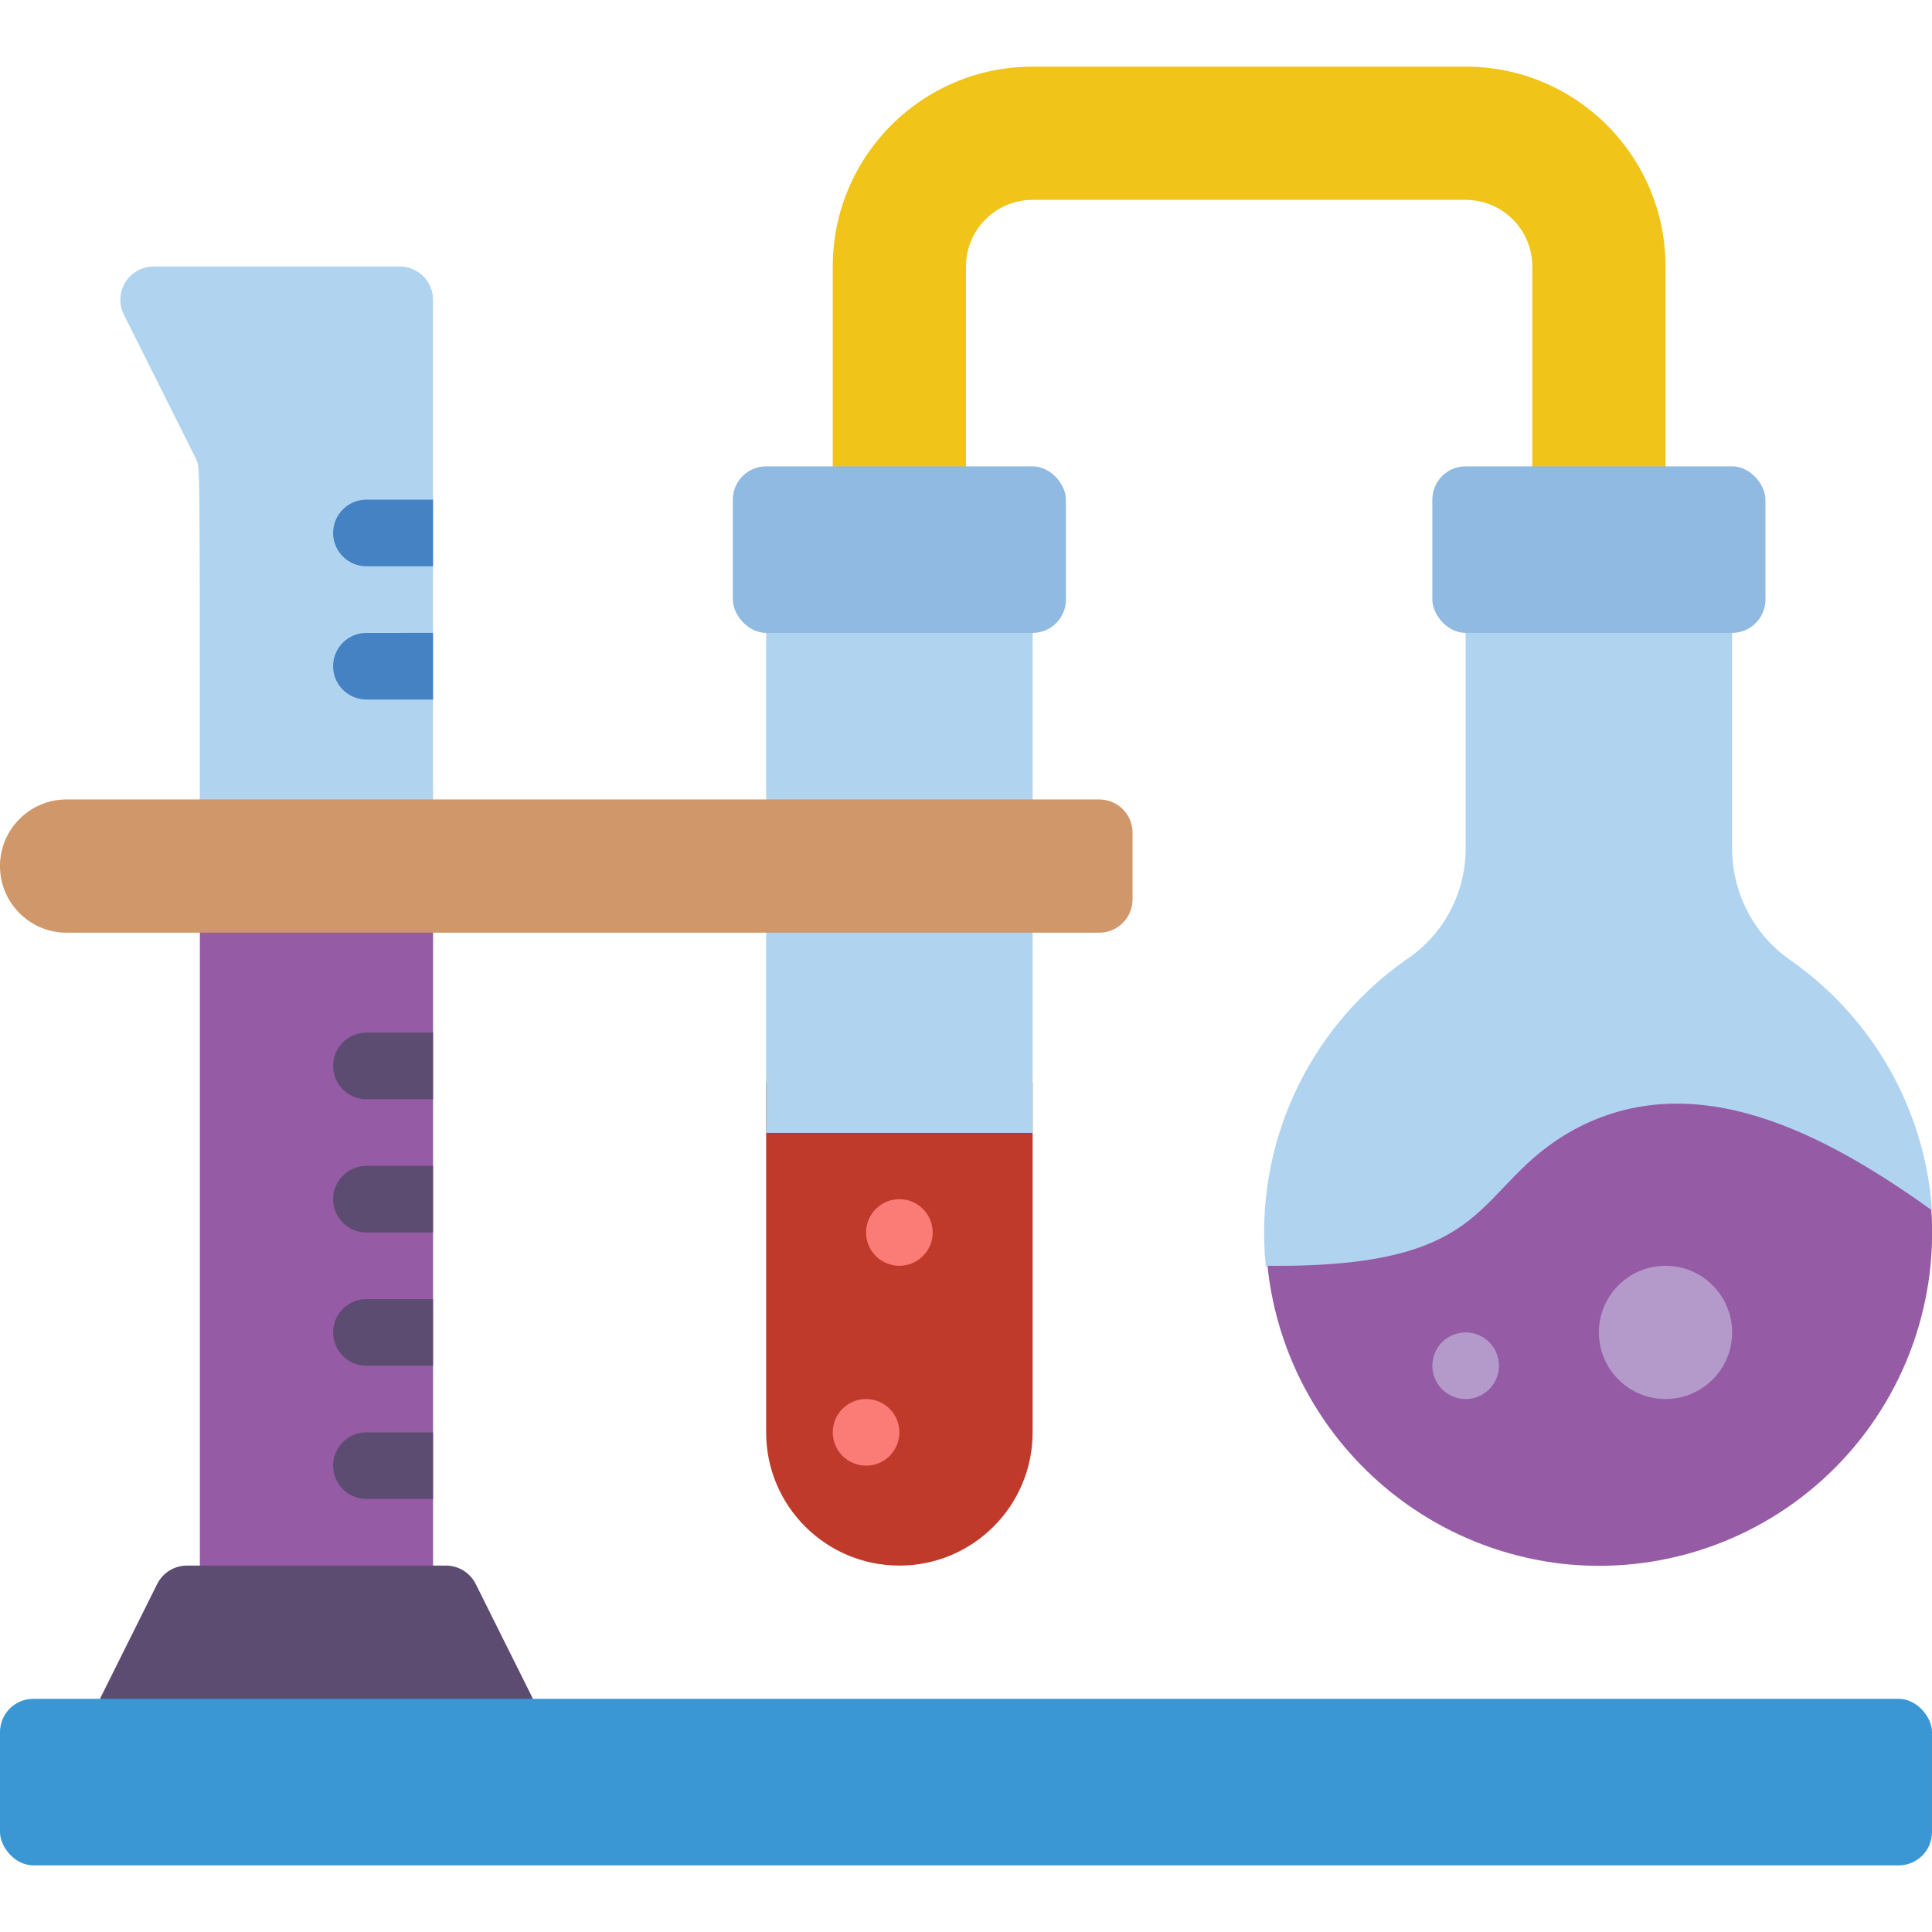 <svg height="512" viewBox="0 0 58 54" width="512" xmlns="http://www.w3.org/2000/svg"><g id="040---Experiments" fill="none"><path id="Shape" d="m31 30.5v10.5c0 2.209-1.791 4-4 4s-4-1.791-4-4v-10.5z" fill="#c03a2b"/><circle id="Oval" cx="27" cy="35" fill="#fb7b76" r="1"/><circle id="Oval" cx="26" cy="41" fill="#fb7b76" r="1"/><path id="Rectangle-path" d="m23 14.63h8v17.38h-8z" fill="#b0d3f0"/><path id="Rectangle-path" d="m6 24.69h7v21.63h-7z" fill="#955ba5"/><path id="Shape" d="m50 13.5v-7.5c0-3.314-2.686-6-6-6h-13c-3.314 0-6 2.686-6 6v7.5h4v-7.5c0-1.105.895-2 2-2h13c1.105 0 2 .895 2 2v7.5z" fill="#f0c419"/><path id="Shape" d="m16 49-6.5 1.5-6.5-1.5 1.72-3.45c.171-.34.52-.553.9-.55h7.76c.38-.003.729.21.9.55z" fill="#5d4c72"/><path id="Shape" d="m13 7v16.5h-7c0-12.2 0-11.39-.11-11.71l-2.17-4.34c-.157-.311-.14-.681.043-.977s.508-.475.857-.473h7.38c.552 0 1 .448 1 1z" fill="#b0d3f0"/><path id="Shape" d="m58 34.33c-3.848-2.704-9.071-2.31-12.47.94-.469.515-.981.99-1.53 1.42-1.81 1.31-3.87-.66-6-.68-.364-3.597 1.242-7.111 4.2-9.19 1.112-.732 1.786-1.969 1.8-3.3v-7.52h8v7.52c.014 1.329.675 2.568 1.77 3.32 2.467 1.732 4.021 4.483 4.23 7.49z" fill="#b0d3f0"/><rect id="Rectangle-path" fill="#90bae1" height="5" rx="1" width="10" x="43" y="12"/><rect id="Rectangle-path" fill="#90bae1" height="5" rx="1" width="10" x="22" y="12"/><path id="Shape" d="m2 22h31c.552 0 1 .448 1 1v2c0 .552-.448 1-1 1h-31c-1.105 0-2-.895-2-2s.895-2 2-2z" fill="#cf976a"/><g fill="#5d4c72"><path id="Shape" d="m13 41v2h-2c-.552 0-1-.448-1-1s.448-1 1-1z"/><path id="Shape" d="m13 37v2h-2c-.552 0-1-.448-1-1s.448-1 1-1z"/><path id="Shape" d="m13 33v2h-2c-.552 0-1-.448-1-1s.448-1 1-1z"/><path id="Shape" d="m13 29v2h-2c-.552 0-1-.448-1-1s.448-1 1-1z"/></g><path id="Shape" d="m13 13v2h-2c-.552 0-1-.448-1-1s.448-1 1-1z" fill="#4482c3"/><path id="Shape" d="m13 17v2h-2c-.552 0-1-.448-1-1s.448-1 1-1z" fill="#4482c3"/><path id="Shape" d="m46.85 44.94c-4.66-.562-8.311-4.272-8.8-8.94 7 .07 6.09-2.36 9.19-4.08 3.68-2 7.63.18 10.74 2.4.204 2.966-.922 5.869-3.073 7.922s-5.104 3.041-8.057 2.698z" fill="#955ba5"/><circle id="Oval" cx="50" cy="38" fill="#b49aca" r="2"/><circle id="Oval" cx="44" cy="39" fill="#b49aca" r="1"/><rect id="Rectangle-path" fill="#3b97d3" height="5" rx="1" width="58" y="49"/></g></svg>